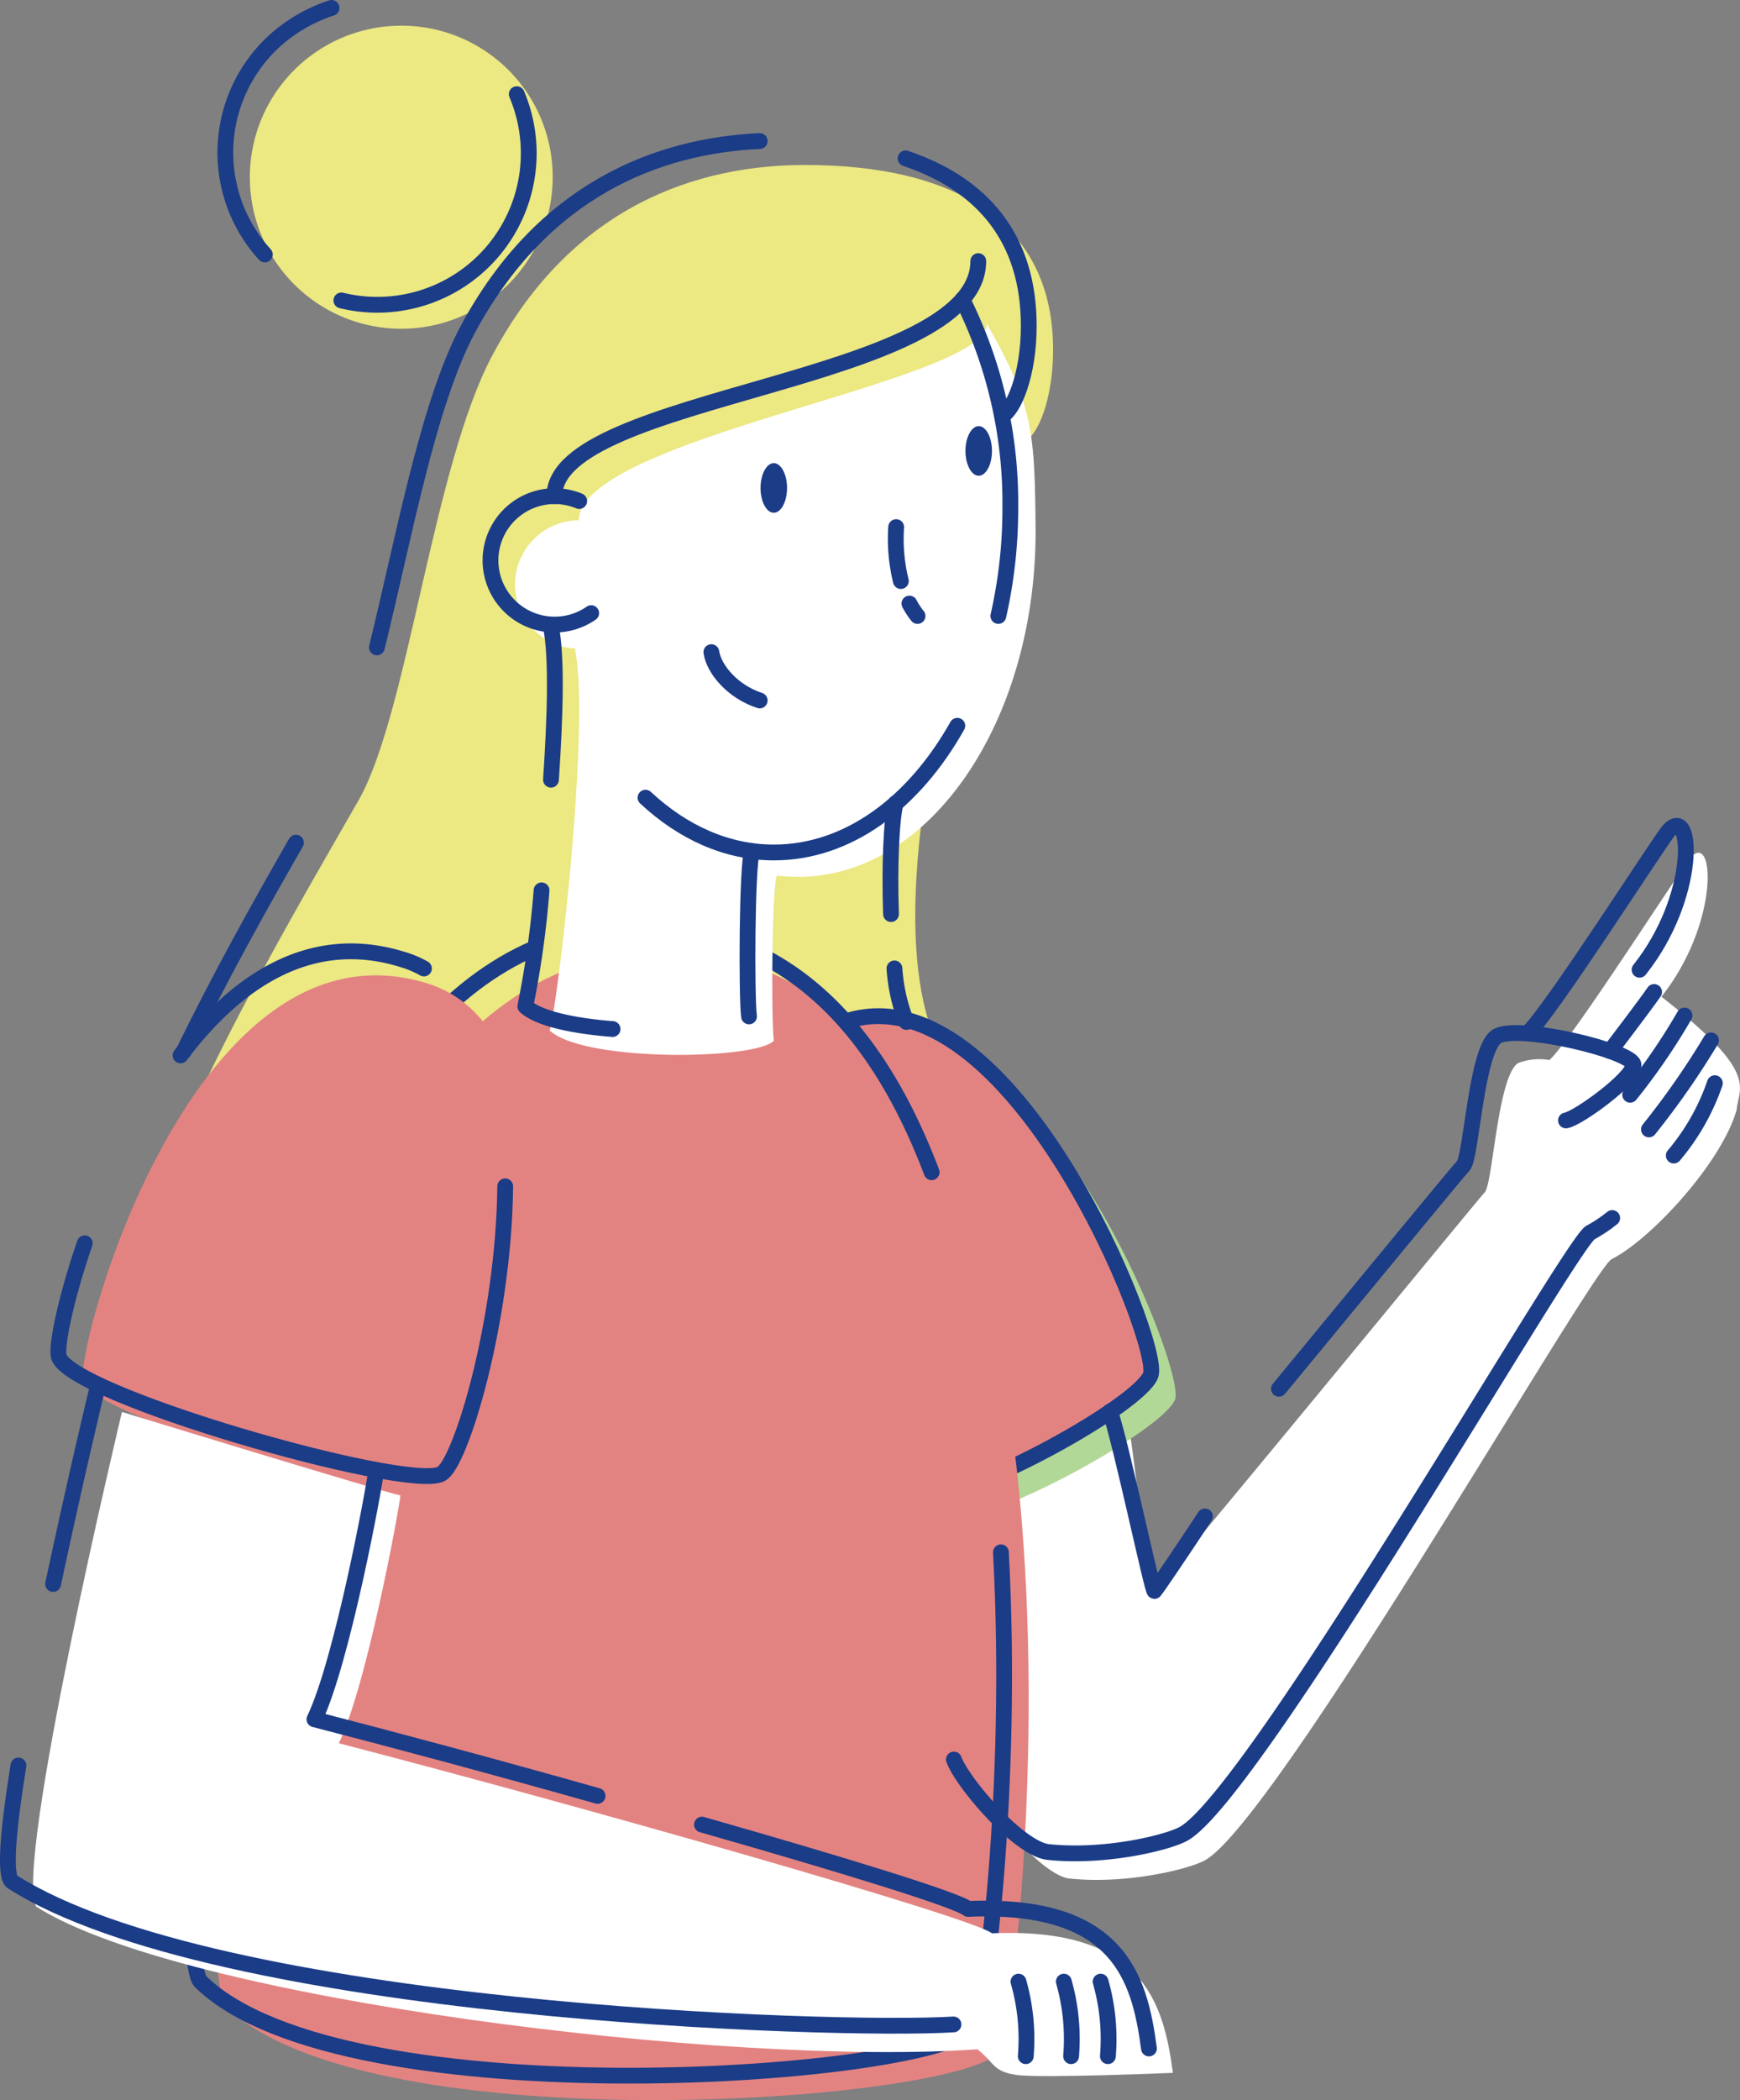 <svg id="Layer_1" data-name="Layer 1" xmlns="http://www.w3.org/2000/svg" viewBox="0 0 406.79 490.61"><rect x="0" y="0" width="406.79" height="490.61" fill="#808080" stroke="none"/><defs><style>.cls-1{fill:#ece882;}.cls-2{fill:#fff;}.cls-3{fill:#b1d897;}.cls-4,.cls-5{fill:#e38381;}.cls-4,.cls-6{stroke:#1b3c87;stroke-linecap:round;stroke-linejoin:round;stroke-width:3.69px;}.cls-6{fill:none;}.cls-7{fill:#1b3c87;}</style></defs><title>illustration</title><g id="Group_4" data-name="Group 4"><path id="Path_50" data-name="Path 50" class="cls-1" d="M129.21,41.35A35.4,35.4,0,1,1,93.81,6h0a35.33,35.33,0,0,1,35.4,35.4h0"/><path id="Path_51" data-name="Path 51" class="cls-1" d="M240,102.74c2.5-1.2,6.2-9.2,6.2-21,0-29.39-22.3-43.2-58-43.2-24.9,0-54.3,9.3-73,44.3-14,26-19.7,83.4-31.3,104-7.4,13-23.1,39.5-35.1,64.3-4.5,6.3-27.2,54.5,7.5,70.3s195.8,9.3,200.1,2.5-19.8-55.3-27.7-65.09-19.3-22.3-12.8-70.61.6-76.8,6.2-79.1c5.3-2.29,12-2.4,17.9-6.4"/><path id="Path_52" data-name="Path 52" class="cls-2" d="M150.41,136.55a15,15,0,1,1-15-15h0a15,15,0,0,1,15,15"/><path id="Path_54" data-name="Path 54" class="cls-2" d="M388.41,232.85c13.6-17.11,12.5-38.61,6.9-32.61-1.9,2-28.3,43.4-33.1,47.4h0a13.8,13.8,0,0,0-7.3.71c-4.8,3.09-5.9,28.2-7.8,30.2s-74.9,91.09-78,93.8c-.4,1.09-4.3-36.8-6-43.6-6.8,4.4-23.3,11.6-28.2,12.6.1,4.29-3,56.9-8.1,73.5,2.1,5.59,16.4,23.29,23.2,24,13.1,1.4,27.7-2.1,31.6-4.21,16.5-8.79,90.5-138.2,95.2-140.5,9.3-4.7,25.8-22.7,29.2-34.9.5-5.39,5.4-8.49-17.6-26.39"/><path id="Path_55" data-name="Path 55" class="cls-3" d="M203.31,244.35c38.8-12.71,74.1,75.5,71.4,82.59s-41.9,28.41-50.5,27.2-36-104.89-20.9-109.79"/><path id="Path_56" data-name="Path 56" class="cls-4" d="M197.61,238.64c38.8-12.7,74.1,75.5,71.4,82.6s-41.9,28.4-50.5,27.3S182.51,243.55,197.61,238.64Z"/><path id="Path_57" data-name="Path 57" class="cls-5" d="M156.61,222.35c109.9,2.6,82.1,247.9,77.1,256.7-6.8,11.8-147.4,22.5-181-10.41-7.8-7.59-.4-248.79,103.9-246.29"/><path id="Path_58" data-name="Path 58" class="cls-6" d="M138.21,217.55a60.36,60.36,0,0,1,12.7-.9c33.8.8,54.5,24.5,66.9,57.2"/><path id="Path_59" data-name="Path 59" class="cls-6" d="M234,362.64c3,55.6-3.8,106.8-6.1,110.71-6.8,11.79-147.4,22.5-181-10.41-7-6.9-1.6-207.09,78-241.4"/><path id="Path_60" data-name="Path 60" class="cls-2" d="M230.71,75.64c.2,13.6-94.9,26.5-95.4,45.9s-.8,30.6-.8,30.6c3.4,18.1-4,81.9-6,88.6,8,7.4,48,6.9,52.4,2.4-.6-4.5-.5-35.1.7-38.6h0a43.61,43.61,0,0,0,5.1.3c30.6,0,55.4-36.1,55.4-80.7-.2-23.19-.5-29.4-11.4-48.5"/><path id="Path_61" data-name="Path 61" class="cls-5" d="M99.91,229.74c42.5,13.2,17.1,116.2,8.9,120.31s-87.8-18.7-89.4-27.6,26.3-109.5,80.5-92.71"/><path id="Path_62" data-name="Path 62" class="cls-6" d="M118.11,277.14c-.3,31.3-10.4,64.91-15,67.21-8.1,4.09-87.8-18.71-89.4-27.6-.5-2.6,1.6-13.2,6.1-26.3"/><path id="Path_63" data-name="Path 63" class="cls-6" d="M42.21,246.55c13-17.3,30.4-29.1,51.9-22.4a24.13,24.13,0,0,1,5,2.1"/><path id="Path_64" data-name="Path 64" class="cls-6" d="M299,324.44c20.3-24.59,42-51,43.1-52.09,1.9-2,3-27.1,7.8-30.21s32.3,3.5,32,6.71-12.9,12.4-15.8,12.9"/><path id="Path_65" data-name="Path 65" class="cls-6" d="M259.51,329.75c2.4,6.6,10.1,43,10.4,41.9.7-.8,5.3-7.6,11.8-17.4"/><path id="Path_66" data-name="Path 66" class="cls-6" d="M383.31,226.55c13.6-17.1,12.5-38.6,6.9-32.6-1.9,2-28.3,43.4-33.1,47.4"/><path id="Path_67" data-name="Path 67" class="cls-6" d="M386.71,231.74c-1.9,2.8-10.3,13.81-10.3,13.81"/><path id="Path_68" data-name="Path 68" class="cls-6" d="M393.81,237.24a147.79,147.79,0,0,1-12.7,18.51"/><path id="Path_69" data-name="Path 69" class="cls-6" d="M400,243.05a188.42,188.42,0,0,1-14.5,20.8"/><path id="Path_70" data-name="Path 70" class="cls-6" d="M376.91,284.55a34.8,34.8,0,0,1-5.1,3.4c-4.6,2.4-78.7,131.7-95.2,140.5-3.9,2.1-18.5,5.6-31.6,4.2-6.8-.8-19.9-16-22-21.6"/><path id="Path_71" data-name="Path 71" class="cls-6" d="M400.91,253.05a52.52,52.52,0,0,1-9.6,16.9"/><path id="Path_72" data-name="Path 72" class="cls-6" d="M223.81,169.55c-10.2,18.1-25.6,29.6-42.9,29.6-11,0-21.3-4.7-30-12.8"/><path id="Path_73" data-name="Path 73" class="cls-6" d="M225,70a106.34,106.34,0,0,1,11.2,48.6,113.41,113.41,0,0,1-2.8,25.3"/><path id="Path_74" data-name="Path 74" class="cls-6" d="M138.21,143.24a15,15,0,1,1-2.8-26.19"/><path id="Path_75" data-name="Path 75" class="cls-7" d="M184,114c0,3.2-1.4,5.79-3.1,5.79s-3.1-2.6-3.1-5.79,1.4-5.8,3.1-5.8,3.1,2.59,3.1,5.8"/><path id="Path_76" data-name="Path 76" class="cls-7" d="M231.91,105.35c0,3.2-1.4,5.79-3.1,5.79s-3.1-2.6-3.1-5.79,1.4-5.8,3.1-5.8,3.1,2.59,3.1,5.8"/><path id="Path_77" data-name="Path 77" class="cls-6" d="M212.61,141a18.08,18.08,0,0,0,1.9,2.9"/><path id="Path_78" data-name="Path 78" class="cls-6" d="M209.51,123.14a41.12,41.12,0,0,0,1.1,12.6"/><path id="Path_79" data-name="Path 79" class="cls-6" d="M166.31,152.35c.6,4.1,5.1,9.29,11.3,11.29"/><path id="Path_80" data-name="Path 80" class="cls-6" d="M175.11,237.45c-.6-4.5-.5-35.1.7-38.6"/><path id="Path_81" data-name="Path 81" class="cls-6" d="M126.61,208a223.66,223.66,0,0,1-3.8,27.1c3.2,2.9,11.4,4.59,20.4,5.3"/><path id="Path_82" data-name="Path 82" class="cls-6" d="M128.81,146.45c1.4,7,1,20.9,0,35.7"/><path id="Path_83" data-name="Path 83" class="cls-6" d="M61.91,59.45a35.32,35.32,0,0,1,2.4-50,37.07,37.07,0,0,1,13.2-7.6"/><path id="Path_84" data-name="Path 84" class="cls-6" d="M120.81,22a35.4,35.4,0,0,1-41,48.19"/><path id="Path_85" data-name="Path 85" class="cls-6" d="M211.71,37c18.2,6.1,28.8,18.9,28.8,39.1,0,11.8-3.7,19.8-6.2,21"/><path id="Path_86" data-name="Path 86" class="cls-6" d="M88.11,151.24c6.2-25.1,11.9-56.7,21.2-74.19,17.6-32.8,44.5-43,68.3-44.1"/><path id="Path_87" data-name="Path 87" class="cls-6" d="M43,245.55c8.3-17.1,18.3-35,26.2-48.7"/><path id="Path_88" data-name="Path 88" class="cls-6" d="M209.11,226.24a41.38,41.38,0,0,0,2.8,12.51"/><path id="Path_89" data-name="Path 89" class="cls-6" d="M209.41,187.64c-1,3.5-1.5,14.71-1.1,25.9"/><path id="Path_90" data-name="Path 90" class="cls-6" d="M228.71,61c0,28.6-99.1,31.1-99.1,54.9"/><path id="Path_91" data-name="Path 91" class="cls-2" d="M274.21,484.25c-2.2-16.5-7.1-34.1-42.3-32.6-4.8-3.8-97.1-30-152.7-44.4,6.5-13.4,14-54.1,14.4-57.9-4.1-.8-65.1-19.5-65.1-19.5S3,436.44,8.51,445.44c34.1,21.7,162.1,37.41,220,33.3,4.1,3.2,3.5,5.2,9.2,6s36.5-.49,36.5-.49"/><path id="Path_92" data-name="Path 92" class="cls-6" d="M164.11,426.25c32.9,9.4,59.7,17.6,62.2,19.7,35.2-1.5,40.1,16,42.3,32.6"/><path id="Path_93" data-name="Path 93" class="cls-6" d="M87.91,343.75c-.4,3.7-7.9,44.4-14.4,57.9,19.4,5,43.2,11.4,66.2,17.9"/><path id="Path_94" data-name="Path 94" class="cls-6" d="M238.11,462.94a49,49,0,0,1,1.7,17.41"/><path id="Path_95" data-name="Path 95" class="cls-6" d="M248.71,462.94a49,49,0,0,1,1.7,17.41"/><path id="Path_96" data-name="Path 96" class="cls-6" d="M257.31,462.94a49,49,0,0,1,1.7,17.41"/><path id="Path_97" data-name="Path 97" class="cls-6" d="M4.31,412.44c-2.4,14.91-3.4,26-1.4,27.2,47.7,30.3,191.9,35,220,33.3"/><path id="Path_98" data-name="Path 98" class="cls-6" d="M22.81,324.14c-.5,1.8-5.4,22.5-10.4,45.91"/></g></svg>